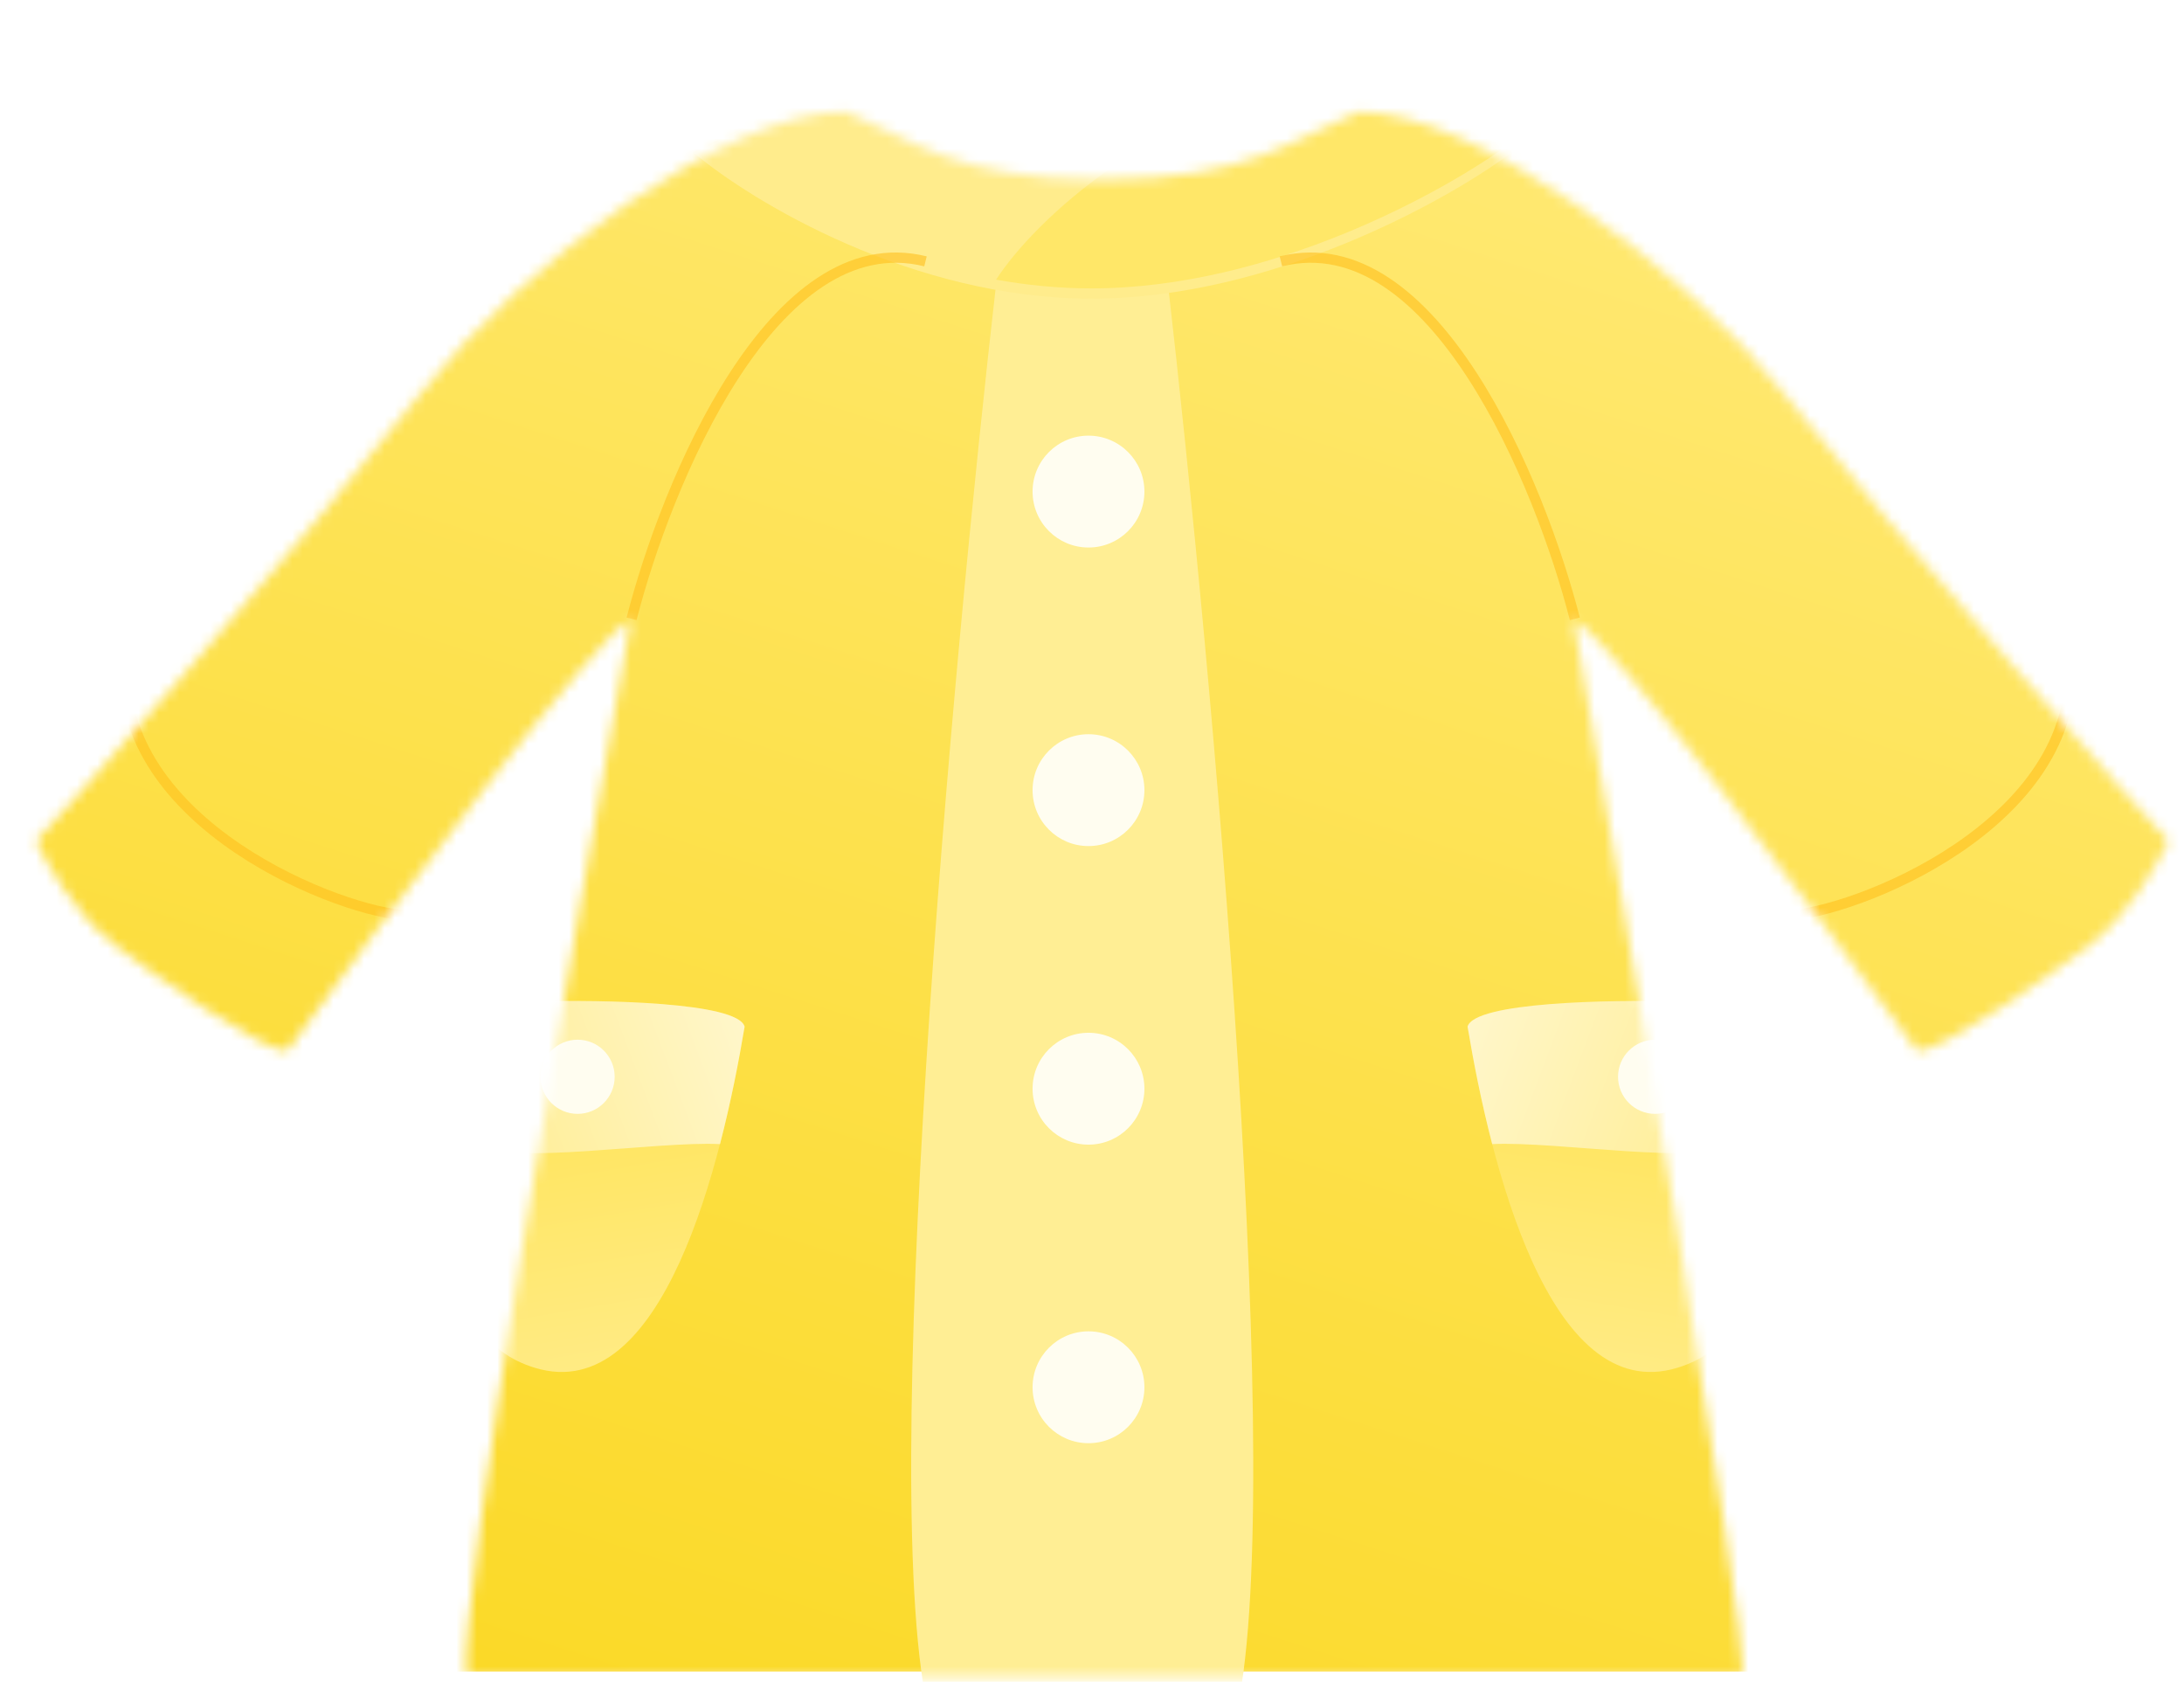 <svg width="213" height="164" viewBox="0 0 213 164" fill="none" xmlns="http://www.w3.org/2000/svg">
  <mask id="mask0" style="mask-type: alpha" maskUnits="userSpaceOnUse" x="3" y="10" width="209" height="154">
    <path
      d="M41 38.382C51.121 25.5 71 10.882 82.5 10.882C88.667 13.382 93 17.5 107.5 17.5C122 17.5 126.333 13.382 132.5 10.882C144 10.882 164.665 26.5 174 38.382C185 52.382 209.5 80 211.5 82C210.5 84.167 207.6 89.2 204 92C200.4 94.8 189.5 102.5 187 102.5C177.167 89 156.7 61.7 153.5 60.5C159 92 170 156.7 170 163.5H45.5C44.7 155.9 55.833 91.667 61.5 60.5C58.3 61.7 37.833 89 28 102.5C25.5 102.5 14.6 94.8 11 92C7.4 89.2 4.5 84.167 3.5 82C5.5 80 30 52.382 41 38.382Z"
      fill="black"
    />
  </mask>
  <g mask="url(#mask0)">
    <rect width="213" height="163" fill="url(#paint0_linear)" />
    <g filter="url(#filter0_d)">
      <path
        d="M90.664 167.38C85.434 146.461 92.843 65.238 97.201 27.241L113.891 27.554C118.249 65.55 125.658 146.774 120.428 167.692L90.664 167.38Z"
        fill="#FFEE94"
      />
    </g>
    <g filter="url(#filter1_d)">
      <path
        d="M106.432 28.121C88.981 28.121 73.347 18.668 67.712 13.942L82.437 6.58H132.882L147.333 13.942C140.971 18.668 123.883 28.121 106.432 28.121Z"
        fill="#FFEC8C"
      />
    </g>
    <g filter="url(#filter2_f)">
      <path
        d="M147.333 13.942C140.971 18.668 123.883 28.121 106.432 28.121C103.26 28.121 100.148 27.809 97.145 27.269C100.755 21.683 112.956 9.723 132.882 6.58L147.333 13.942Z"
        fill="#FFE768"
      />
    </g>
    <g style="mix-blend-mode: multiply" opacity="0.6" filter="url(#filter3_f)">
      <path d="M61.597 60.341C64.957 47.184 75.394 21.792 90.26 25.484" stroke="#FFBF1C" />
    </g>
    <g style="mix-blend-mode: multiply" opacity="0.6" filter="url(#filter4_f)">
      <path d="M153.589 60.341C150.229 47.184 139.792 21.792 124.926 25.484" stroke="#FFBF1C" />
    </g>
    <g style="mix-blend-mode: multiply" opacity="0.6" filter="url(#filter5_f)">
      <path d="M201.617 68.508C198.705 83.431 175.776 90.528 173.046 89.073" stroke="#FFBF1C" />
    </g>
    <g style="mix-blend-mode: multiply" opacity="0.6" filter="url(#filter6_f)">
      <path d="M12.479 68.508C15.391 83.431 38.321 90.528 41.05 89.073" stroke="#FFBF1C" />
    </g>
    <g filter="url(#filter7_df)">
      <circle cx="105.158" cy="46.934" r="5.454" fill="#FFFDF0" />
    </g>
    <g filter="url(#filter8_df)">
      <circle cx="105.158" cy="76.046" r="5.454" fill="#FFFDF0" />
    </g>
    <g filter="url(#filter9_df)">
      <circle cx="105.158" cy="105.159" r="5.454" fill="#FFFDF0" />
    </g>
    <g filter="url(#filter10_df)">
      <circle cx="105.158" cy="134.271" r="5.454" fill="#FFFDF0" />
    </g>
    <g filter="url(#filter11_d)">
      <path
        d="M72.62 100.107C71.966 97.708 58.714 97.472 52.169 97.653L47.534 111.56C44.898 117.559 42.135 130.32 52.169 133.374C64.712 137.191 70.439 113.196 72.62 100.107Z"
        fill="url(#paint1_linear)"
      />
    </g>
    <path
      d="M72.62 100.107C71.966 97.708 58.714 97.472 52.169 97.653L47.114 111.56C49.383 113.698 64.002 111.251 70.218 111.56C71.283 107.462 72.066 103.433 72.62 100.107Z"
      fill="url(#paint2_linear)"
    />
    <g filter="url(#filter12_df)">
      <circle cx="55.331" cy="103.996" r="3.616" fill="#FFFDF0" />
    </g>
    <g filter="url(#filter13_d)">
      <path
        d="M143.129 100.107C143.784 97.708 157.036 97.472 163.58 97.653L168.215 111.56C170.851 117.559 173.615 130.32 163.58 133.374C151.037 137.191 145.311 113.196 143.129 100.107Z"
        fill="url(#paint3_linear)"
      />
    </g>
    <path
      d="M143.129 100.107C143.784 97.708 157.036 97.472 163.58 97.653L168.635 111.56C166.367 113.698 151.748 111.251 145.532 111.56C144.466 107.462 143.683 103.433 143.129 100.107Z"
      fill="url(#paint4_linear)"
    />
    <g filter="url(#filter14_df)">
      <circle r="3.616" transform="matrix(-1 0 0 1 160.419 103.996)" fill="#FFFDF0" />
    </g>
  </g>
  <defs>
    <filter
      id="filter0_d"
      x="84.865"
      y="23.241"
      width="41.361"
      height="148.451"
      filterUnits="userSpaceOnUse"
      color-interpolation-filters="sRGB"
    >
      <feFlood flood-opacity="0" result="BackgroundImageFix" />
      <feColorMatrix
        in="SourceAlpha"
        type="matrix"
        values="0 0 0 0 0 0 0 0 0 0 0 0 0 0 0 0 0 0 127 0"
        result="hardAlpha"
      />
      <feOffset />
      <feGaussianBlur stdDeviation="2" />
      <feColorMatrix type="matrix" values="0 0 0 0 0.953 0 0 0 0 0.749 0 0 0 0 0.224 0 0 0 0.6 0" />
      <feBlend mode="normal" in2="BackgroundImageFix" result="effect1_dropShadow" />
      <feBlend mode="normal" in="SourceGraphic" in2="effect1_dropShadow" result="shape" />
    </filter>
    <filter
      id="filter1_d"
      x="64.712"
      y="4.58"
      width="85.622"
      height="27.541"
      filterUnits="userSpaceOnUse"
      color-interpolation-filters="sRGB"
    >
      <feFlood flood-opacity="0" result="BackgroundImageFix" />
      <feColorMatrix
        in="SourceAlpha"
        type="matrix"
        values="0 0 0 0 0 0 0 0 0 0 0 0 0 0 0 0 0 0 127 0"
        result="hardAlpha"
      />
      <feOffset dy="1" />
      <feGaussianBlur stdDeviation="1.5" />
      <feColorMatrix type="matrix" values="0 0 0 0 0.954 0 0 0 0 0.749 0 0 0 0 0.223 0 0 0 0.4 0" />
      <feBlend mode="normal" in2="BackgroundImageFix" result="effect1_dropShadow" />
      <feBlend mode="normal" in="SourceGraphic" in2="effect1_dropShadow" result="shape" />
    </filter>
    <filter
      id="filter2_f"
      x="96.846"
      y="6.28"
      width="50.788"
      height="22.141"
      filterUnits="userSpaceOnUse"
      color-interpolation-filters="sRGB"
    >
      <feFlood flood-opacity="0" result="BackgroundImageFix" />
      <feBlend mode="normal" in="SourceGraphic" in2="BackgroundImageFix" result="shape" />
      <feGaussianBlur stdDeviation="0.15" result="effect1_foregroundBlur" />
    </filter>
    <filter
      id="filter3_f"
      x="58.112"
      y="21.621"
      width="35.268"
      height="41.844"
      filterUnits="userSpaceOnUse"
      color-interpolation-filters="sRGB"
    >
      <feFlood flood-opacity="0" result="BackgroundImageFix" />
      <feBlend mode="normal" in="SourceGraphic" in2="BackgroundImageFix" result="shape" />
      <feGaussianBlur stdDeviation="1.5" result="effect1_foregroundBlur" />
    </filter>
    <filter
      id="filter4_f"
      x="121.806"
      y="21.621"
      width="35.268"
      height="41.844"
      filterUnits="userSpaceOnUse"
      color-interpolation-filters="sRGB"
    >
      <feFlood flood-opacity="0" result="BackgroundImageFix" />
      <feBlend mode="normal" in="SourceGraphic" in2="BackgroundImageFix" result="shape" />
      <feGaussianBlur stdDeviation="1.5" result="effect1_foregroundBlur" />
    </filter>
    <filter
      id="filter5_f"
      x="169.811"
      y="65.413"
      width="35.297"
      height="27.346"
      filterUnits="userSpaceOnUse"
      color-interpolation-filters="sRGB"
    >
      <feFlood flood-opacity="0" result="BackgroundImageFix" />
      <feBlend mode="normal" in="SourceGraphic" in2="BackgroundImageFix" result="shape" />
      <feGaussianBlur stdDeviation="1.5" result="effect1_foregroundBlur" />
    </filter>
    <filter
      id="filter6_f"
      x="8.988"
      y="65.413"
      width="35.297"
      height="27.346"
      filterUnits="userSpaceOnUse"
      color-interpolation-filters="sRGB"
    >
      <feFlood flood-opacity="0" result="BackgroundImageFix" />
      <feBlend mode="normal" in="SourceGraphic" in2="BackgroundImageFix" result="shape" />
      <feGaussianBlur stdDeviation="1.5" result="effect1_foregroundBlur" />
    </filter>
    <filter
      id="filter7_df"
      x="96.705"
      y="38.481"
      width="18.907"
      height="18.907"
      filterUnits="userSpaceOnUse"
      color-interpolation-filters="sRGB"
    >
      <feFlood flood-opacity="0" result="BackgroundImageFix" />
      <feColorMatrix
        in="SourceAlpha"
        type="matrix"
        values="0 0 0 0 0 0 0 0 0 0 0 0 0 0 0 0 0 0 127 0"
        result="hardAlpha"
      />
      <feOffset dx="1" dy="1" />
      <feGaussianBlur stdDeviation="2" />
      <feColorMatrix type="matrix" values="0 0 0 0 0.904 0 0 0 0 0.789 0 0 0 0 0.196 0 0 0 0.25 0" />
      <feBlend mode="normal" in2="BackgroundImageFix" result="effect1_dropShadow" />
      <feBlend mode="normal" in="SourceGraphic" in2="effect1_dropShadow" result="shape" />
      <feGaussianBlur stdDeviation="0.15" result="effect2_foregroundBlur" />
    </filter>
    <filter
      id="filter8_df"
      x="96.705"
      y="67.593"
      width="18.907"
      height="18.907"
      filterUnits="userSpaceOnUse"
      color-interpolation-filters="sRGB"
    >
      <feFlood flood-opacity="0" result="BackgroundImageFix" />
      <feColorMatrix
        in="SourceAlpha"
        type="matrix"
        values="0 0 0 0 0 0 0 0 0 0 0 0 0 0 0 0 0 0 127 0"
        result="hardAlpha"
      />
      <feOffset dx="1" dy="1" />
      <feGaussianBlur stdDeviation="2" />
      <feColorMatrix type="matrix" values="0 0 0 0 0.904 0 0 0 0 0.789 0 0 0 0 0.196 0 0 0 0.25 0" />
      <feBlend mode="normal" in2="BackgroundImageFix" result="effect1_dropShadow" />
      <feBlend mode="normal" in="SourceGraphic" in2="effect1_dropShadow" result="shape" />
      <feGaussianBlur stdDeviation="0.15" result="effect2_foregroundBlur" />
    </filter>
    <filter
      id="filter9_df"
      x="96.705"
      y="96.705"
      width="18.907"
      height="18.907"
      filterUnits="userSpaceOnUse"
      color-interpolation-filters="sRGB"
    >
      <feFlood flood-opacity="0" result="BackgroundImageFix" />
      <feColorMatrix
        in="SourceAlpha"
        type="matrix"
        values="0 0 0 0 0 0 0 0 0 0 0 0 0 0 0 0 0 0 127 0"
        result="hardAlpha"
      />
      <feOffset dx="1" dy="1" />
      <feGaussianBlur stdDeviation="2" />
      <feColorMatrix type="matrix" values="0 0 0 0 0.904 0 0 0 0 0.789 0 0 0 0 0.196 0 0 0 0.25 0" />
      <feBlend mode="normal" in2="BackgroundImageFix" result="effect1_dropShadow" />
      <feBlend mode="normal" in="SourceGraphic" in2="effect1_dropShadow" result="shape" />
      <feGaussianBlur stdDeviation="0.15" result="effect2_foregroundBlur" />
    </filter>
    <filter
      id="filter10_df"
      x="96.705"
      y="125.817"
      width="18.907"
      height="18.907"
      filterUnits="userSpaceOnUse"
      color-interpolation-filters="sRGB"
    >
      <feFlood flood-opacity="0" result="BackgroundImageFix" />
      <feColorMatrix
        in="SourceAlpha"
        type="matrix"
        values="0 0 0 0 0 0 0 0 0 0 0 0 0 0 0 0 0 0 127 0"
        result="hardAlpha"
      />
      <feOffset dx="1" dy="1" />
      <feGaussianBlur stdDeviation="2" />
      <feColorMatrix type="matrix" values="0 0 0 0 0.904 0 0 0 0 0.789 0 0 0 0 0.196 0 0 0 0.25 0" />
      <feBlend mode="normal" in2="BackgroundImageFix" result="effect1_dropShadow" />
      <feBlend mode="normal" in="SourceGraphic" in2="effect1_dropShadow" result="shape" />
      <feGaussianBlur stdDeviation="0.15" result="effect2_foregroundBlur" />
    </filter>
    <filter
      id="filter11_d"
      x="42.074"
      y="94.605"
      width="33.546"
      height="42.175"
      filterUnits="userSpaceOnUse"
      color-interpolation-filters="sRGB"
    >
      <feFlood flood-opacity="0" result="BackgroundImageFix" />
      <feColorMatrix
        in="SourceAlpha"
        type="matrix"
        values="0 0 0 0 0 0 0 0 0 0 0 0 0 0 0 0 0 0 127 0"
        result="hardAlpha"
      />
      <feOffset />
      <feGaussianBlur stdDeviation="1.5" />
      <feColorMatrix type="matrix" values="0 0 0 0 0.921 0 0 0 0 0.807 0 0 0 0 0.223 0 0 0 0.4 0" />
      <feBlend mode="normal" in2="BackgroundImageFix" result="effect1_dropShadow" />
      <feBlend mode="normal" in="SourceGraphic" in2="effect1_dropShadow" result="shape" />
    </filter>
    <filter
      id="filter12_df"
      x="48.714"
      y="97.38"
      width="15.232"
      height="15.232"
      filterUnits="userSpaceOnUse"
      color-interpolation-filters="sRGB"
    >
      <feFlood flood-opacity="0" result="BackgroundImageFix" />
      <feColorMatrix
        in="SourceAlpha"
        type="matrix"
        values="0 0 0 0 0 0 0 0 0 0 0 0 0 0 0 0 0 0 127 0"
        result="hardAlpha"
      />
      <feOffset dx="1" dy="1" />
      <feGaussianBlur stdDeviation="2" />
      <feColorMatrix type="matrix" values="0 0 0 0 0.904 0 0 0 0 0.789 0 0 0 0 0.196 0 0 0 0.25 0" />
      <feBlend mode="normal" in2="BackgroundImageFix" result="effect1_dropShadow" />
      <feBlend mode="normal" in="SourceGraphic" in2="effect1_dropShadow" result="shape" />
      <feGaussianBlur stdDeviation="0.15" result="effect2_foregroundBlur" />
    </filter>
    <filter
      id="filter13_d"
      x="140.129"
      y="94.605"
      width="33.546"
      height="42.175"
      filterUnits="userSpaceOnUse"
      color-interpolation-filters="sRGB"
    >
      <feFlood flood-opacity="0" result="BackgroundImageFix" />
      <feColorMatrix
        in="SourceAlpha"
        type="matrix"
        values="0 0 0 0 0 0 0 0 0 0 0 0 0 0 0 0 0 0 127 0"
        result="hardAlpha"
      />
      <feOffset />
      <feGaussianBlur stdDeviation="1.5" />
      <feColorMatrix type="matrix" values="0 0 0 0 0.921 0 0 0 0 0.807 0 0 0 0 0.223 0 0 0 0.4 0" />
      <feBlend mode="normal" in2="BackgroundImageFix" result="effect1_dropShadow" />
      <feBlend mode="normal" in="SourceGraphic" in2="effect1_dropShadow" result="shape" />
    </filter>
    <filter
      id="filter14_df"
      x="153.803"
      y="97.38"
      width="15.232"
      height="15.232"
      filterUnits="userSpaceOnUse"
      color-interpolation-filters="sRGB"
    >
      <feFlood flood-opacity="0" result="BackgroundImageFix" />
      <feColorMatrix
        in="SourceAlpha"
        type="matrix"
        values="0 0 0 0 0 0 0 0 0 0 0 0 0 0 0 0 0 0 127 0"
        result="hardAlpha"
      />
      <feOffset dx="1" dy="1" />
      <feGaussianBlur stdDeviation="2" />
      <feColorMatrix type="matrix" values="0 0 0 0 0.904 0 0 0 0 0.789 0 0 0 0 0.196 0 0 0 0.25 0" />
      <feBlend mode="normal" in2="BackgroundImageFix" result="effect1_dropShadow" />
      <feBlend mode="normal" in="SourceGraphic" in2="effect1_dropShadow" result="shape" />
      <feGaussianBlur stdDeviation="0.15" result="effect2_foregroundBlur" />
    </filter>
    <linearGradient
      id="paint0_linear"
      x1="90.256"
      y1="179.149"
      x2="142.292"
      y2="18.146"
      gradientUnits="userSpaceOnUse"
    >
      <stop offset="0.006" stop-color="#FBD927" />
      <stop offset="1" stop-color="#FFE86F" />
    </linearGradient>
    <linearGradient
      id="paint1_linear"
      x1="53.806"
      y1="104.198"
      x2="58.847"
      y2="133.78"
      gradientUnits="userSpaceOnUse"
    >
      <stop stop-color="#FFE458" />
      <stop offset="1" stop-color="#FFEB84" />
    </linearGradient>
    <linearGradient id="paint2_linear" x1="74.529" y1="97.605" x2="45.353" y2="108.56" gradientUnits="userSpaceOnUse">
      <stop stop-color="#FFF7CF" />
      <stop offset="1" stop-color="#FFED92" />
    </linearGradient>
    <linearGradient
      id="paint3_linear"
      x1="161.944"
      y1="104.198"
      x2="156.903"
      y2="133.78"
      gradientUnits="userSpaceOnUse"
    >
      <stop stop-color="#FFE458" />
      <stop offset="1" stop-color="#FFEB84" />
    </linearGradient>
    <linearGradient
      id="paint4_linear"
      x1="141.221"
      y1="97.605"
      x2="170.397"
      y2="108.56"
      gradientUnits="userSpaceOnUse"
    >
      <stop stop-color="#FFF7CF" />
      <stop offset="1" stop-color="#FFED92" />
    </linearGradient>
  </defs>
</svg>
